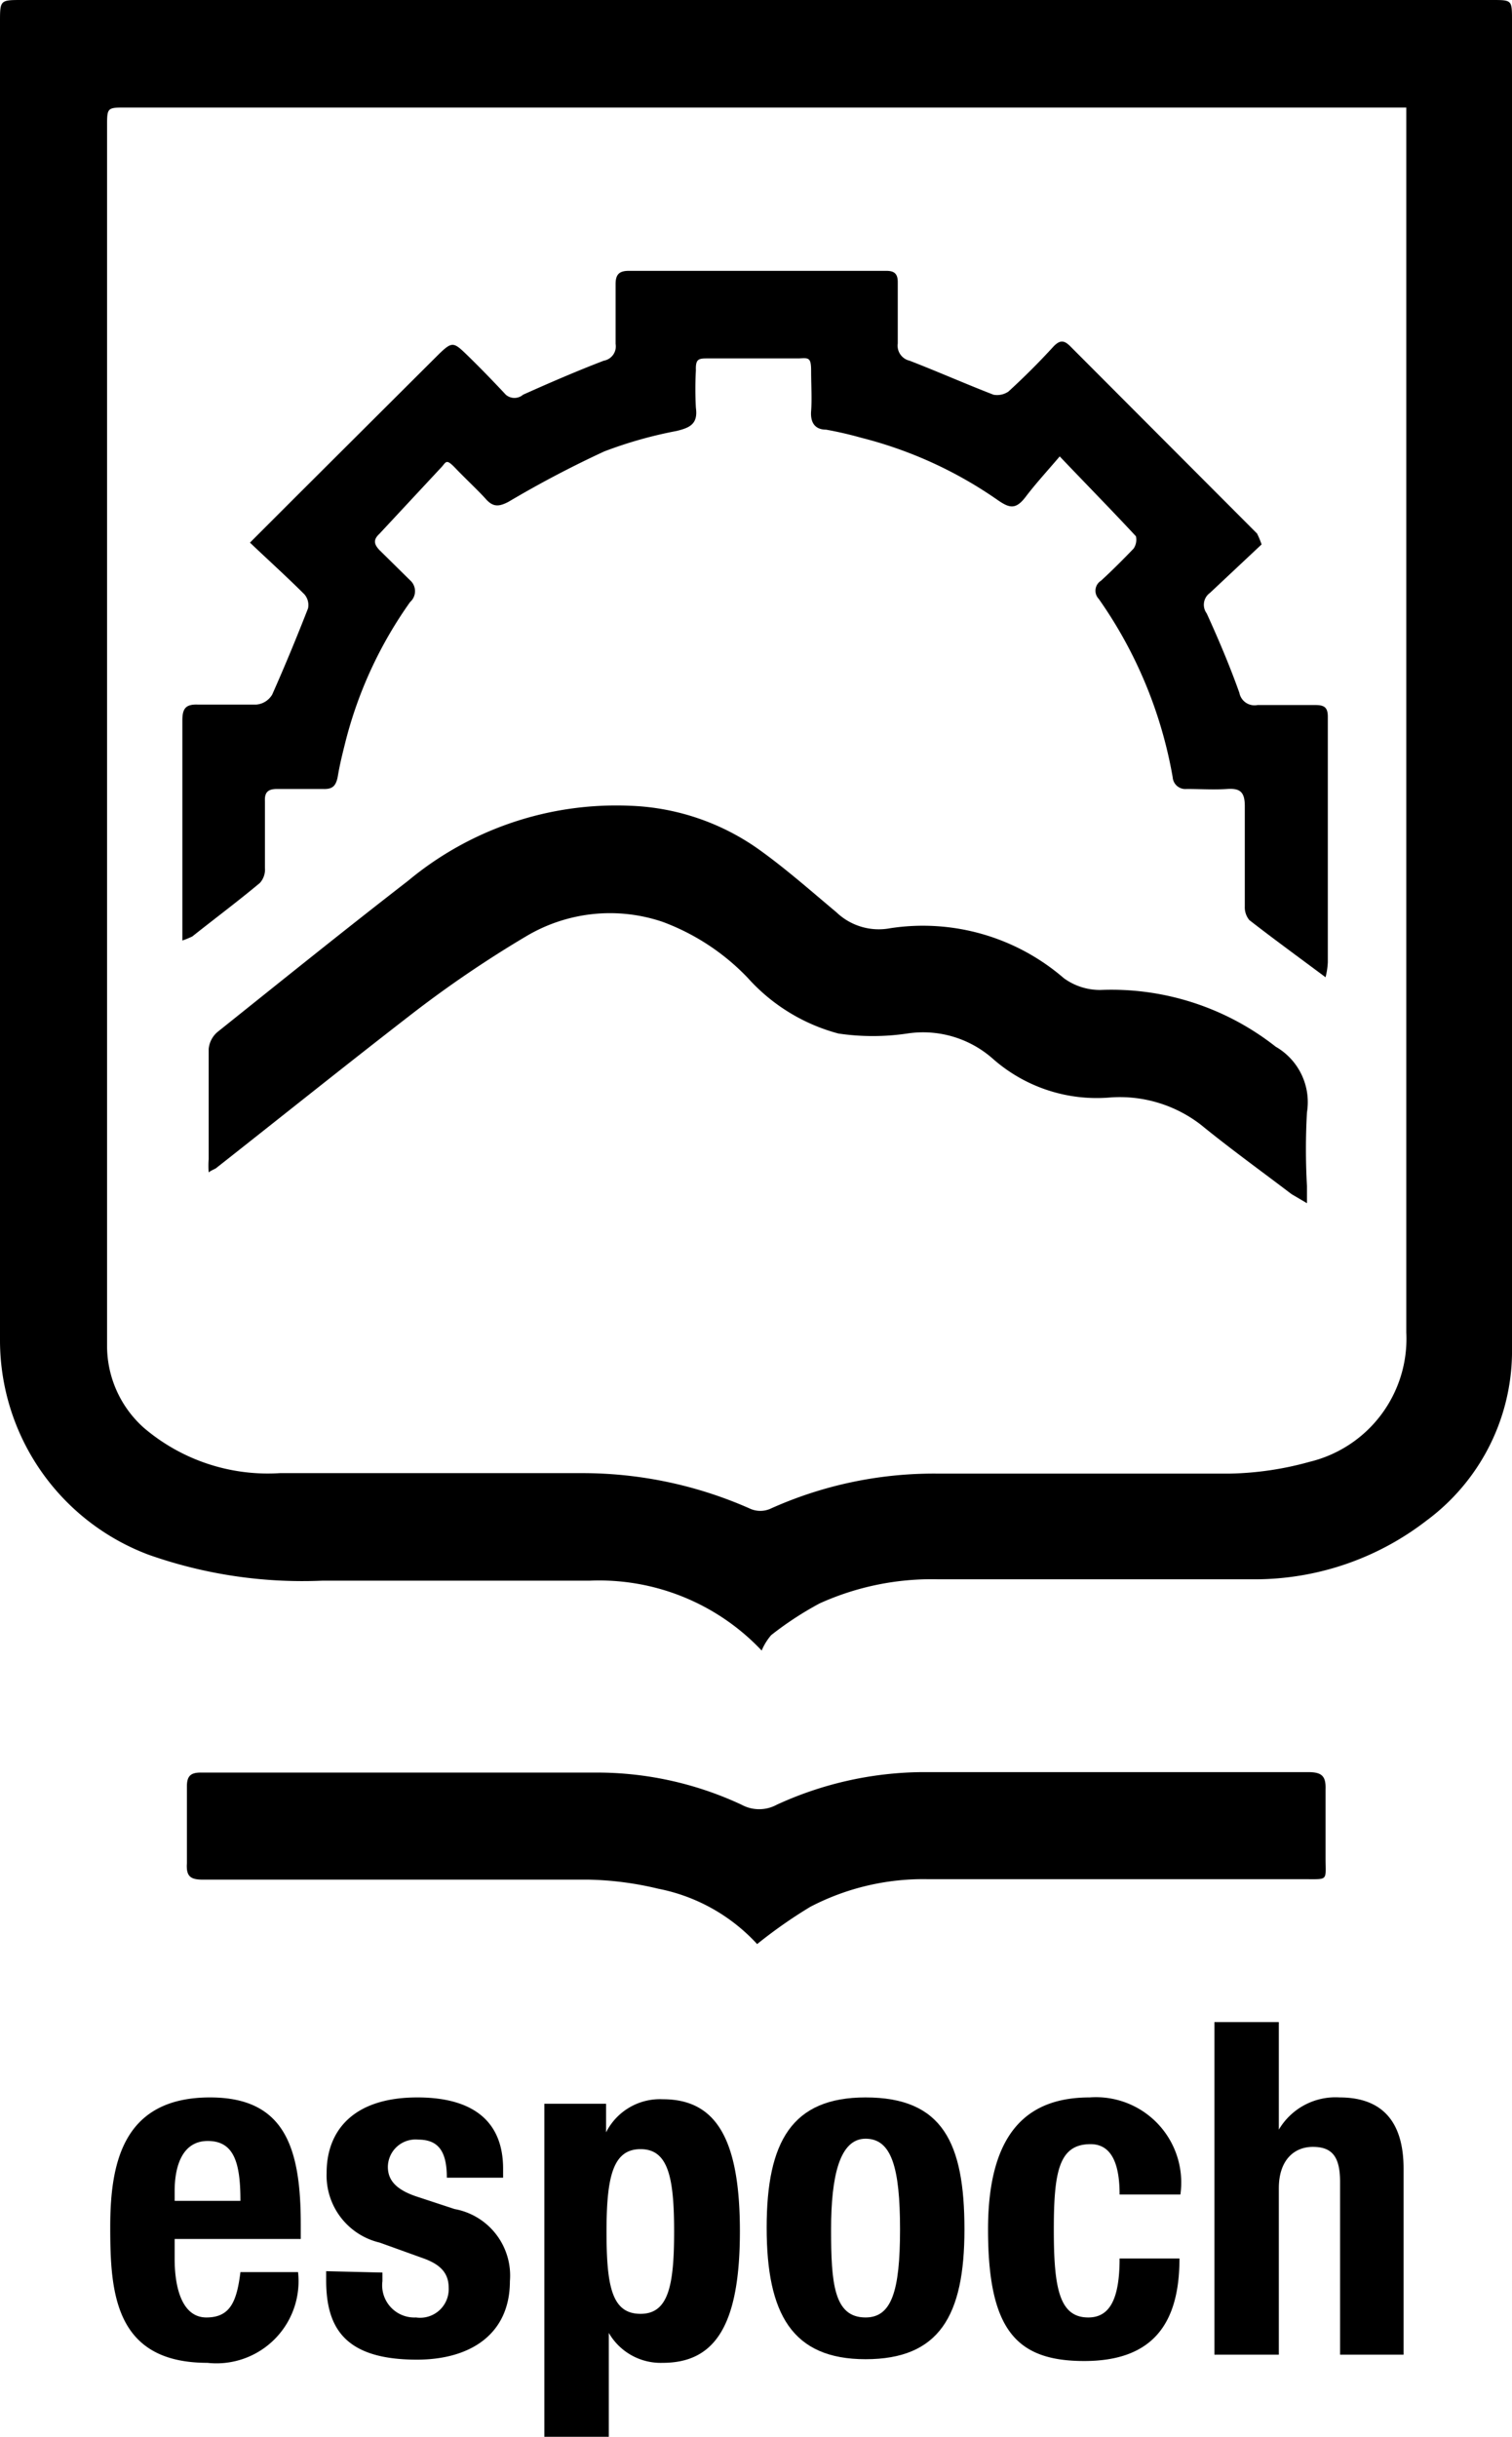 <svg xmlns="http://www.w3.org/2000/svg" viewBox="0 0 33.33 53.71"><g id="Layer_2" data-name="Layer 2"><g id="Capa_1" data-name="Capa 1"><path d="M16.79,36.38A4.93,4.93,0,0,0,13,34.84c-2,0-3.93,0-5.89,0a10.19,10.19,0,0,1-3.83-.57A5.05,5.05,0,0,1,0,29.55V.49C0,0,0,0,.49,0h32.4c.43,0,.44,0,.44.42q0,14.72,0,29.43a4.65,4.65,0,0,1-1.89,3.67,6.19,6.19,0,0,1-3.8,1.29c-2.32,0-4.63,0-6.94,0a6,6,0,0,0-2.63.53,7.28,7.28,0,0,0-1.07.7A1.27,1.27,0,0,0,16.79,36.38ZM31,2.37H2.78c-.42,0-.42,0-.42.42q0,13.44,0,26.88a2.42,2.42,0,0,0,.81,1.8,4.21,4.21,0,0,0,3,1c2.21,0,4.42,0,6.63,0a9.11,9.11,0,0,1,3.75.79.55.55,0,0,0,.42,0,8.77,8.77,0,0,1,3.67-.78c2.16,0,4.32,0,6.48,0a7,7,0,0,0,1.75-.26A2.79,2.79,0,0,0,31,29.37q0-13.11,0-26.23Z"/><path d="M16.69,42.85a4,4,0,0,0-2.18-1.22,7.12,7.12,0,0,0-1.52-.2c-2.83,0-5.67,0-8.51,0-.27,0-.38-.06-.36-.36,0-.56,0-1.12,0-1.69,0-.21.06-.31.3-.31,2.93,0,5.87,0,8.81,0a7.53,7.53,0,0,1,3.12.71.81.81,0,0,0,.77,0,7.81,7.81,0,0,1,3.18-.72c2.85,0,5.69,0,8.54,0,.3,0,.39.09.38.38,0,.51,0,1,0,1.51s.07.47-.45.47H24.3c-1.28,0-2.56,0-3.84,0a5.38,5.38,0,0,0-2.6.61A10.68,10.68,0,0,0,16.69,42.85Z"/><path d="M27.81,12l-1.14,1.07a.32.32,0,0,0-.07.45c.26.57.51,1.16.72,1.75a.34.34,0,0,0,.4.27H29c.2,0,.27.06.27.26,0,1.81,0,3.61,0,5.41a1.65,1.65,0,0,1-.05.33c-.59-.44-1.14-.84-1.68-1.26a.44.44,0,0,1-.1-.3c0-.74,0-1.48,0-2.21,0-.31-.1-.4-.39-.38s-.59,0-.89,0a.28.28,0,0,1-.31-.26,9.73,9.73,0,0,0-1.63-3.93.26.26,0,0,1,.05-.4c.25-.23.49-.47.72-.71a.35.35,0,0,0,.05-.27c-.52-.56-1.06-1.11-1.68-1.76-.29.34-.53.6-.75.89s-.36.25-.62.07a9.19,9.19,0,0,0-3-1.37q-.39-.11-.78-.18c-.24,0-.35-.15-.33-.41s0-.59,0-.89-.06-.28-.27-.27h-2c-.2,0-.28,0-.27.26a7.63,7.63,0,0,0,0,.83c.05.36-.14.44-.43.51a9.35,9.35,0,0,0-1.59.45,23.53,23.53,0,0,0-2.11,1.11c-.21.11-.34.12-.5-.06s-.45-.45-.67-.68-.2-.13-.33,0L8.36,11.77c-.14.13-.11.23,0,.35l.68.67a.32.32,0,0,1,0,.48,9.21,9.21,0,0,0-1.43,3.1c-.06.24-.12.48-.16.72s-.12.31-.34.3h-1c-.2,0-.28.07-.27.27,0,.49,0,1,0,1.47a.44.44,0,0,1-.11.33c-.49.41-1,.79-1.49,1.18,0,0-.1.05-.22.09V15.88c0-.26.07-.36.34-.35.43,0,.86,0,1.29,0A.45.45,0,0,0,6,15.31c.28-.63.54-1.26.79-1.9a.36.36,0,0,0-.08-.31c-.38-.38-.78-.74-1.2-1.14l1-1L9.68,7.8c.28-.27.32-.26.59,0s.59.59.88.9a.29.29,0,0,0,.38,0c.58-.26,1.18-.52,1.78-.75a.32.32,0,0,0,.26-.37c0-.44,0-.88,0-1.32,0-.21.08-.29.29-.29h5.68c.18,0,.25.07.25.25,0,.45,0,.9,0,1.35a.34.34,0,0,0,.26.38c.62.24,1.23.51,1.85.75a.44.44,0,0,0,.33-.07c.35-.32.68-.65,1-1,.13-.13.22-.14.36,0l4.12,4.13A1.87,1.87,0,0,1,27.81,12Z"/><path d="M4.6,25.84a2,2,0,0,1,0-.29c0-.81,0-1.62,0-2.43a.56.56,0,0,1,.19-.37c1.4-1.12,2.79-2.24,4.21-3.34a7.17,7.17,0,0,1,4.89-1.65,5.22,5.22,0,0,1,2.89,1c.58.42,1.11.89,1.66,1.35a1.35,1.35,0,0,0,1.18.35,4.75,4.75,0,0,1,3.83,1.1,1.35,1.35,0,0,0,.81.26,5.85,5.85,0,0,1,3.86,1.25,1.41,1.41,0,0,1,.69,1.45,14.58,14.58,0,0,0,0,1.62v.38l-.34-.2c-.67-.51-1.35-1-2-1.53a2.92,2.92,0,0,0-2-.6,3.46,3.46,0,0,1-2.58-.85A2.32,2.32,0,0,0,20,22.78a5.16,5.16,0,0,1-1.52,0,4.1,4.1,0,0,1-2-1.23,5,5,0,0,0-1.87-1.23,3.61,3.61,0,0,0-3,.31A25,25,0,0,0,9,22.41c-1.42,1.1-2.83,2.23-4.24,3.34C4.71,25.78,4.67,25.79,4.6,25.84Z"/><path d="M3.85,49.35v.44c0,.65.17,1.29.7,1.29s.67-.36.75-1H6.57a1.81,1.81,0,0,1-2,2c-2.06,0-2.14-1.58-2.14-3s.29-2.85,2.2-2.85c1.65,0,2,1.11,2,2.8v.32Zm1.45-.84c0-.84-.14-1.32-.72-1.32s-.73.59-.73,1.1v.22Z"/><path d="M8.43,50.09v.19a.71.71,0,0,0,.74.8.63.63,0,0,0,.72-.66c0-.36-.24-.52-.52-.63l-1-.36A1.52,1.52,0,0,1,7.2,47.89c0-.91.57-1.66,2-1.66,1.28,0,1.89.57,1.89,1.57V48H9.85c0-.56-.17-.84-.63-.84a.61.61,0,0,0-.67.6c0,.27.15.49.62.65l.85.28a1.49,1.49,0,0,1,1.22,1.59c0,1.16-.86,1.73-2.05,1.73-1.59,0-2-.7-2-1.75v-.2Z"/><path d="M12,46.37h1.36V47h0a1.33,1.33,0,0,1,1.25-.73c1.16,0,1.7.85,1.7,2.91s-.54,2.9-1.7,2.9a1.32,1.32,0,0,1-1.19-.66h0v2.33H12ZM14.12,51c.61,0,.74-.61.74-1.81s-.13-1.82-.74-1.82-.75.61-.75,1.82S13.49,51,14.12,51Z"/><path d="M19.08,46.23c1.7,0,2.18,1,2.18,2.91S20.7,52,19.08,52s-2.18-1-2.18-2.9S17.46,46.23,19.08,46.23Zm0,4.85c.57,0,.76-.57.76-1.94s-.19-2-.76-2-.76.82-.76,2S18.38,51.08,19.08,51.08Z"/><path d="M24.68,48.37c0-.54-.11-1.11-.64-1.11-.7,0-.81.61-.81,1.89s.12,1.93.76,1.93c.47,0,.69-.4.69-1.3H26c0,1.45-.6,2.26-2.1,2.26s-2.12-.69-2.12-2.9.93-2.91,2.24-2.91a1.88,1.88,0,0,1,2,2.14Z"/><path d="M26.77,44.57h1.42v2.37h0a1.45,1.45,0,0,1,1.34-.71c.89,0,1.41.48,1.41,1.57v4.1H29.54V48.09c0-.56-.18-.77-.6-.77s-.75.3-.75.91V51.9H26.77Z"/></g></g></svg>
